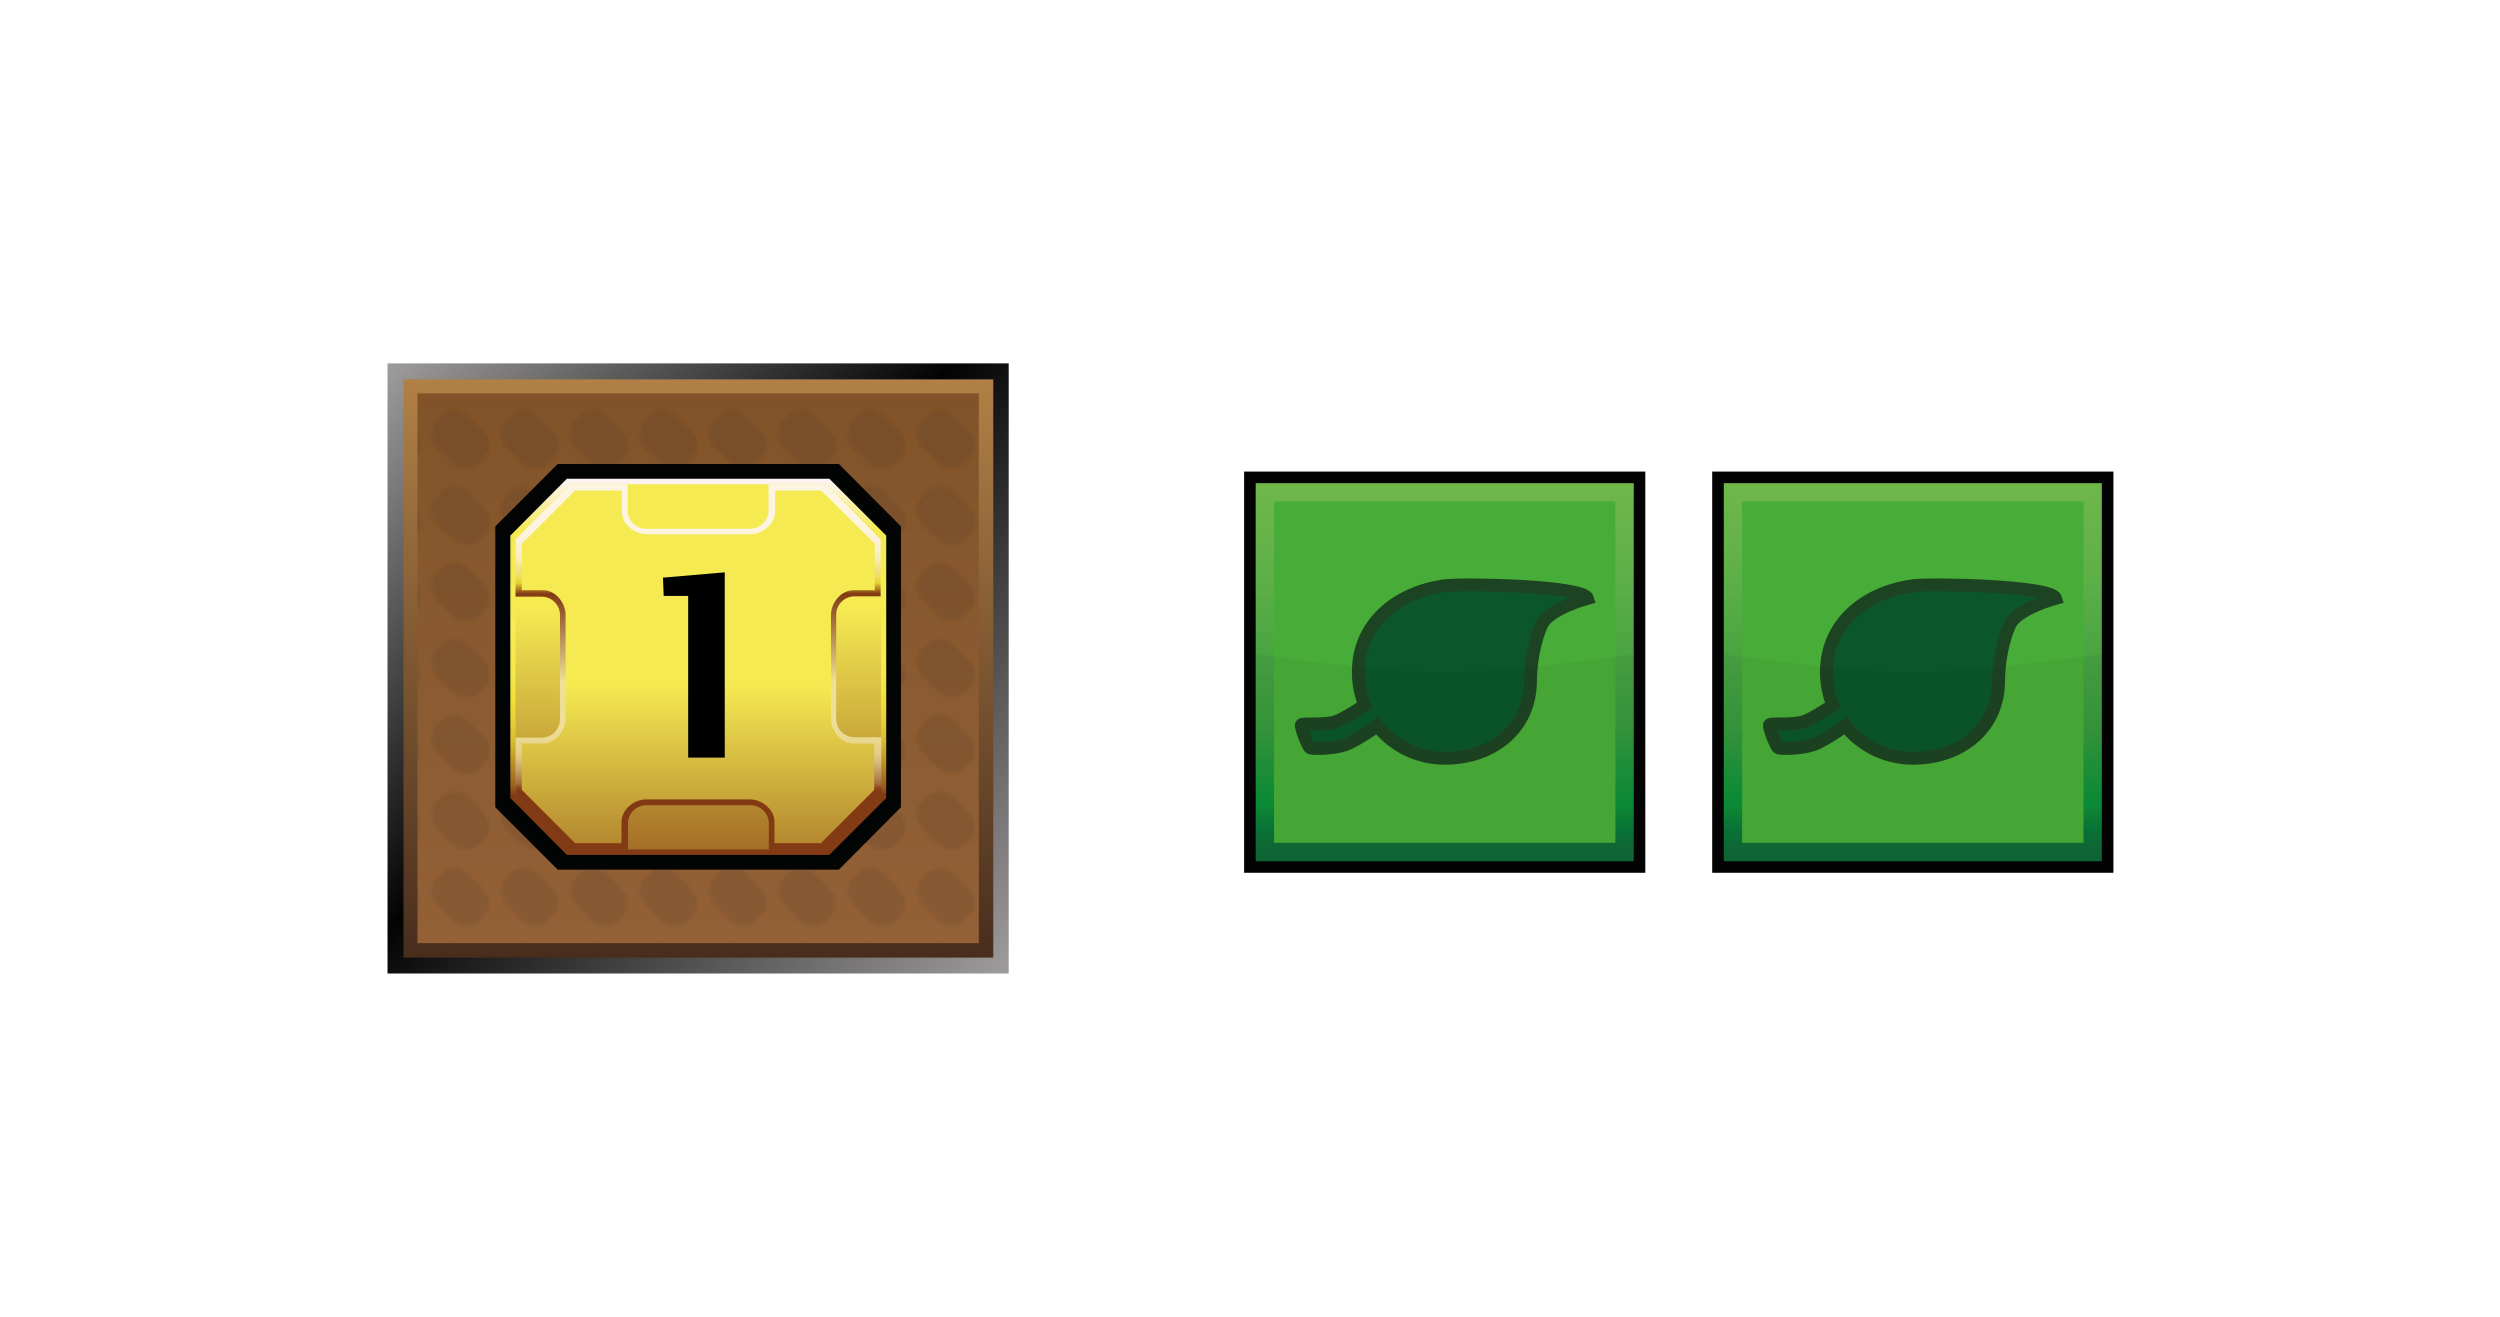 <?xml version="1.0" encoding="UTF-8"?><svg id="Layer" xmlns="http://www.w3.org/2000/svg" xmlns:xlink="http://www.w3.org/1999/xlink" viewBox="0 0 721 379.91"><defs><style>.cls-1{fill:url(#linear-gradient-2);}.cls-2{fill:#20201e;}.cls-3{fill:url(#linear-gradient-6);}.cls-4{fill:#48ad38;}.cls-5{fill:#fff;opacity:0;stroke:#1d1d1b;}.cls-5,.cls-6,.cls-7{stroke-miterlimit:10;}.cls-8{fill:url(#Nowy_wzorek_6);opacity:.1;}.cls-8,.cls-9{isolation:isolate;}.cls-10{fill:url(#linear-gradient-5);}.cls-11{fill:none;}.cls-12{fill:url(#linear-gradient-7);}.cls-9{opacity:.05;}.cls-9,.cls-13{fill:#030304;}.cls-14{fill:url(#linear-gradient-9);}.cls-6{fill:#020303;stroke:#030404;stroke-width:1.89px;}.cls-15{fill:url(#linear-gradient-3);}.cls-16{fill:url(#linear-gradient);}.cls-17{fill:url(#linear-gradient-4);}.cls-18{fill:url(#linear-gradient-8);}.cls-7{fill:#0b572a;stroke:#1d4422;stroke-width:3.71px;}</style><linearGradient id="linear-gradient" x1="-497.85" y1="-976.53" x2="-420.76" y2="-899.42" gradientTransform="translate(78.19 -794.17) rotate(-45) scale(1 -1)" gradientUnits="userSpaceOnUse"><stop offset="0" stop-color="#0f6936"/><stop offset=".04" stop-color="#0f6c37"/><stop offset=".08" stop-color="#077739"/><stop offset=".13" stop-color="#108837"/><stop offset=".15" stop-color="#0a9039"/><stop offset=".35" stop-color="#36993d"/><stop offset=".76" stop-color="#5fb048"/><stop offset="1" stop-color="#6fb74b"/></linearGradient><linearGradient id="linear-gradient-2" x1="290.11" y1="533.01" x2="112.56" y2="355.45" gradientTransform="translate(0 -251.46)" gradientUnits="userSpaceOnUse"><stop offset="0" stop-color="#9f9d9c"/><stop offset=".54" stop-color="#030304"/><stop offset="1" stop-color="#9f9d9c"/></linearGradient><linearGradient id="linear-gradient-3" x1="201.42" y1="527.62" x2="201.42" y2="360.86" gradientTransform="translate(0 -251.46)" gradientUnits="userSpaceOnUse"><stop offset="0" stop-color="#482d1d"/><stop offset="1" stop-color="#b18046"/></linearGradient><linearGradient id="linear-gradient-4" x1="201.35" y1="523.45" x2="201.35" y2="364.9" gradientTransform="translate(0 -251.46)" gradientUnits="userSpaceOnUse"><stop offset="0" stop-color="#946137"/><stop offset="1" stop-color="#825329"/></linearGradient><pattern id="Nowy_wzorek_6" x="0" y="0" width="19.7" height="21.7" patternTransform="translate(42.9 32675.68)" patternUnits="userSpaceOnUse" viewBox="0 0 19.7 21.7"><g><rect class="cls-11" width="19.7" height="21.7"/><g><rect class="cls-11" width="19.7" height="21.7"/><g><rect class="cls-11" width="19.7" height="21.7"/><g><rect class="cls-11" width="19.7" height="21.7"/><g><rect class="cls-11" width="19.7" height="21.7"/><g><rect class="cls-11" width="19.7" height="21.7"/><g><rect class="cls-11" width="19.7" height="21.7"/><path class="cls-2" d="M16.6,8.7c2.1,2.1,2.1,5.6,0,7.7l-1.2,1.2c-2.1,2.1-5.6,2.1-7.8,0L3.1,13c-2.1-2.1-2.1-5.6,0-7.7l1.2-1.2c2.1-2.1,5.6-2.1,7.7,0l4.6,4.6Z"/></g></g></g></g></g></g></g></pattern><linearGradient id="linear-gradient-5" x1="201.39" y1="117.72" x2="201.39" y2="226.22" gradientTransform="translate(0 364.27) scale(1 -1)" gradientUnits="userSpaceOnUse"><stop offset=".16" stop-color="#823b14"/><stop offset=".18" stop-color="#995d1a"/><stop offset=".22" stop-color="#ae7d22"/><stop offset=".26" stop-color="#c39d25"/><stop offset=".3" stop-color="#d6b92e"/><stop offset=".35" stop-color="#e4cf36"/><stop offset=".41" stop-color="#efe036"/><stop offset=".48" stop-color="#f5e94d"/><stop offset=".58" stop-color="#f8eb53"/><stop offset=".86" stop-color="#f5ea52"/><stop offset="1" stop-color="#fcf4f9"/></linearGradient><linearGradient id="linear-gradient-6" x1="201.39" y1="232" x2="201.39" y2="66.16" gradientTransform="translate(0 364.27) scale(1 -1)" gradientUnits="userSpaceOnUse"><stop offset=".26" stop-color="#f5ea52"/><stop offset=".86" stop-color="#813a14"/></linearGradient><linearGradient id="linear-gradient-7" x1="201.43" y1="119.23" x2="201.43" y2="224.62" gradientTransform="translate(0 364.27) scale(1 -1)" gradientUnits="userSpaceOnUse"><stop offset=".16" stop-color="#813a14"/><stop offset=".17" stop-color="#8d481f"/><stop offset=".18" stop-color="#a36c3d"/><stop offset=".2" stop-color="#b78954"/><stop offset=".22" stop-color="#c7a468"/><stop offset=".24" stop-color="#d7bb7a"/><stop offset=".26" stop-color="#e2cc88"/><stop offset=".3" stop-color="#ead891"/><stop offset=".34" stop-color="#eede97"/><stop offset=".46" stop-color="#efe097"/><stop offset=".7" stop-color="#813a14"/><stop offset=".73" stop-color="#e6d234"/><stop offset=".74" stop-color="#ebda49"/><stop offset=".75" stop-color="#eede6d"/><stop offset=".77" stop-color="#f0e18a"/><stop offset=".79" stop-color="#f8ebab"/><stop offset=".8" stop-color="#f8edbf"/><stop offset=".83" stop-color="#faf0cf"/><stop offset=".85" stop-color="#fcf2da"/><stop offset=".89" stop-color="#fdf4e1"/><stop offset=".99" stop-color="#fdf5e3"/></linearGradient><linearGradient id="linear-gradient-8" x1="201.39" y1="209.16" x2="201.39" y2="46.49" gradientTransform="translate(0 364.27) scale(1 -1)" gradientUnits="userSpaceOnUse"><stop offset=".26" stop-color="#f5ea52"/><stop offset=".77" stop-color="#813a14"/></linearGradient><linearGradient id="linear-gradient-9" x1="-402.39" y1="-1071.99" x2="-325.3" y2="-994.88" xlink:href="#linear-gradient"/></defs><rect class="cls-5" x=".5" y=".5" width="720" height="378.91"/><g id="plant-4"><rect class="cls-13" x="358.8" y="136" width="115.71" height="115.71"/><rect class="cls-16" x="362.14" y="139.34" width="109.03" height="109.03"/><rect class="cls-4" x="367.43" y="144.63" width="98.45" height="98.45"/><path id="leaf-4" class="cls-7" d="M416.61,168.94c-14.1,1.95-24.87,11.13-24.87,24.87,0,3.34,.65,6.59,1.86,9.56-2.6,1.76-6.4,4.08-8.26,4.73-3.25,1.11-9.74,.37-10.02,.93s1.86,6.4,2.6,6.68,6.68,.28,10.02-.93c2.41-.84,6.77-3.62,9.28-5.47,4.55,5.75,11.6,9.37,19.49,9.37,13.73,0,24.68-8.63,24.68-22.36,0-5.29,1.3-11.97,3.25-16.15,2.13-4.64,13.18-7.61,13.18-7.61-1.11-3.62-35.63-4.36-41.2-3.62h0Z"/><path id="darker-4" class="cls-9" d="M471.17,248.37h-109.03v-59.76s34.33,5.29,54.47,5.29,54.56-5.29,54.56-5.29v59.76h0Z"/></g><g id="prodBg"><rect id="external-border" class="cls-1" x="111.76" y="104.8" width="179.15" height="175.96"/><rect id="internal-border" class="cls-15" x="116.37" y="109.41" width="170.09" height="166.76"/><rect id="bg" class="cls-17" x="120.4" y="113.45" width="161.89" height="158.55"/><rect id="bgPattern" class="cls-8" x="120.4" y="113.45" width="161.89" height="158.55"/></g><g id="mln"><polygon id="obram_czarne" class="cls-6" points="161.23 134.76 143.79 152.2 143.79 232.42 161.23 249.86 241.54 249.86 258.89 232.42 258.89 152.2 241.54 134.76 161.23 134.76"/><polygon id="obram_zolte" class="cls-10" points="163.49 138.06 147.18 154.46 147.18 230.16 163.49 246.56 239.18 246.56 255.59 230.16 255.59 154.46 239.18 138.06 163.49 138.06"/><polygon id="tlo_wew" class="cls-3" points="164.62 139.66 148.69 155.59 148.69 229.02 164.62 244.96 238.15 244.96 254.08 229.02 254.08 155.59 238.15 139.66 164.62 139.66"/><path id="obram_skosne" class="cls-12" d="M246.44,212.62c-2.92,0-5.28-2.36-5.28-5.28v-30.07c0-2.92,2.36-5.28,5.28-5.28h7.54v-16.4l-15.84-15.93h-16.5v7.54c0,2.92-2.36,5.28-5.28,5.28h-30.07c-2.92,0-5.28-2.36-5.28-5.28v-7.54h-16.4l-15.93,15.93v16.5h7.54c2.92,0,5.28,2.36,5.28,5.28v30.07c0,2.92-2.36,5.28-5.28,5.28h-7.54v16.4l15.93,15.93h16.5v-7.54c0-2.92,2.36-5.28,5.28-5.28h30.07c2.92,0,5.28,2.36,5.28,5.28v7.54h16.5l15.93-15.93v-16.5h-7.73Z"/><path id="tlo_zew" class="cls-18" d="M246.16,214.41c-3.58,0-6.5-3.58-6.5-7.16v-29.88c0-3.58,2.92-7.16,6.5-7.16h6.13v-13.39l-15.46-15.37h-13.29v6.13c0,3.58-3.58,6.5-7.16,6.5h-29.88c-3.58,0-7.16-2.92-7.16-6.5v-6.13h-13.48l-15.37,15.37v13.39h6.13c3.58,0,6.5,3.58,6.5,7.16v29.88c0,3.58-2.92,7.16-6.5,7.16h-6.13v13.39l15.37,15.37h13.39v-6.13c0-3.58,3.58-6.5,7.16-6.5h29.79c3.58,0,7.16,2.92,7.16,6.5v6.13h13.39l15.37-15.37v-13.39h-5.96Z"/></g><path d="M198.47,218.49v-46.62h-7.06l-.21-5.28,17.82-1.53v53.43h-10.55Z"/><g id="plant-4-2"><rect class="cls-13" x="493.8" y="136" width="115.71" height="115.71"/><rect class="cls-14" x="497.14" y="139.34" width="109.03" height="109.03"/><rect class="cls-4" x="502.43" y="144.63" width="98.45" height="98.45"/><path id="leaf-4-2" class="cls-7" d="M551.61,168.94c-14.1,1.95-24.87,11.13-24.87,24.87,0,3.34,.65,6.59,1.86,9.56-2.6,1.76-6.4,4.08-8.26,4.73-3.25,1.11-9.74,.37-10.02,.93s1.86,6.4,2.6,6.68,6.68,.28,10.02-.93c2.41-.84,6.77-3.62,9.28-5.47,4.55,5.75,11.6,9.37,19.49,9.37,13.73,0,24.68-8.63,24.68-22.36,0-5.29,1.3-11.97,3.25-16.15,2.13-4.64,13.18-7.61,13.18-7.61-1.11-3.62-35.63-4.36-41.2-3.62h0Z"/><path id="darker-4-2" class="cls-9" d="M606.17,248.37h-109.03v-59.76s34.33,5.29,54.47,5.29,54.56-5.29,54.56-5.29v59.76h0Z"/></g></svg>